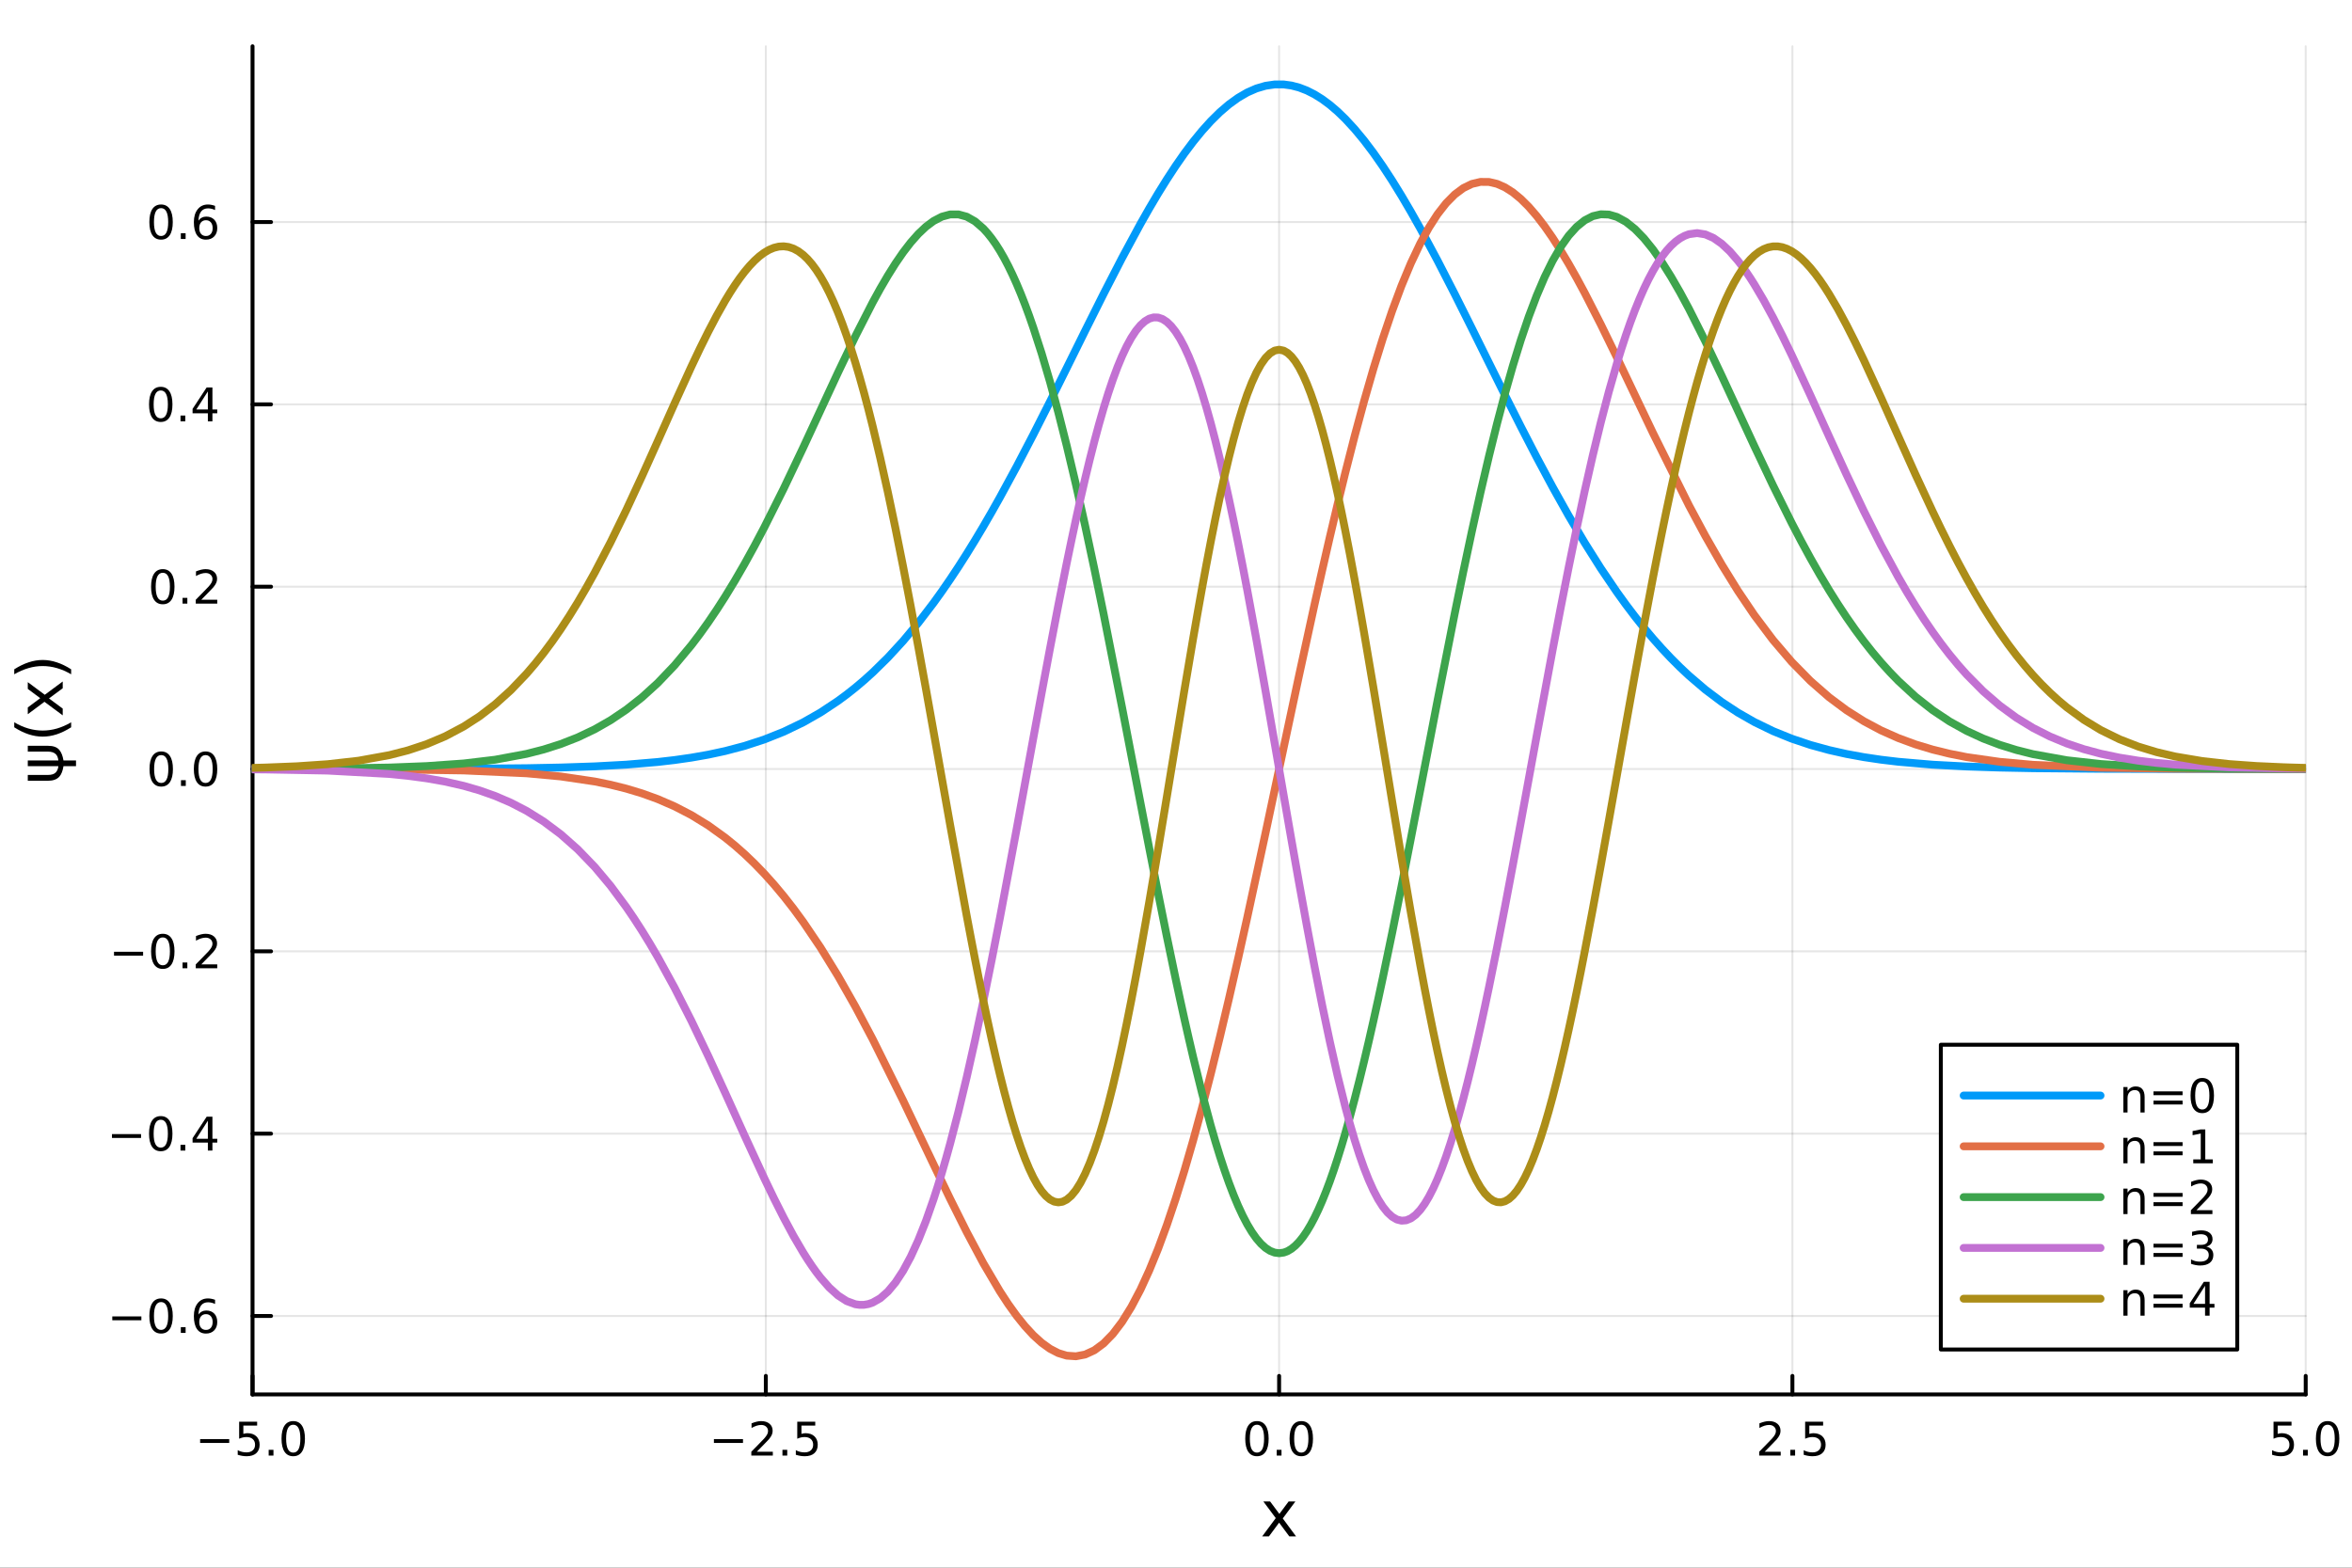 <?xml version="1.0" encoding="utf-8"?>
<svg xmlns="http://www.w3.org/2000/svg" xmlns:xlink="http://www.w3.org/1999/xlink" width="600" height="400" viewBox="0 0 2400 1600">
<rect x="0" y="0" width="2400" height="1600" fill="#333333" stroke="none"/>
<defs>
  <clipPath id="clip860">
    <rect x="0" y="0" width="2400" height="1600"/>
  </clipPath>
</defs>
<path clip-path="url(#clip860)" d="M0 1600 L2400 1600 L2400 0 L0 0  Z" fill="#ffffff" fill-rule="evenodd" fill-opacity="1"/>
<defs>
  <clipPath id="clip861">
    <rect x="480" y="0" width="1681" height="1600"/>
  </clipPath>
</defs>
<path clip-path="url(#clip860)" d="M257.69 1423.18 L2352.76 1423.18 L2352.76 47.244 L257.69 47.244  Z" fill="#ffffff" fill-rule="evenodd" fill-opacity="1"/>
<defs>
  <clipPath id="clip862">
    <rect x="257" y="47" width="2096" height="1377"/>
  </clipPath>
</defs>
<polyline clip-path="url(#clip862)" style="stroke:#000000; stroke-linecap:round; stroke-linejoin:round; stroke-width:2; stroke-opacity:0.1; fill:none" points="257.69,1423.18 257.69,47.244 "/>
<polyline clip-path="url(#clip862)" style="stroke:#000000; stroke-linecap:round; stroke-linejoin:round; stroke-width:2; stroke-opacity:0.1; fill:none" points="781.457,1423.18 781.457,47.244 "/>
<polyline clip-path="url(#clip862)" style="stroke:#000000; stroke-linecap:round; stroke-linejoin:round; stroke-width:2; stroke-opacity:0.1; fill:none" points="1305.22,1423.18 1305.22,47.244 "/>
<polyline clip-path="url(#clip862)" style="stroke:#000000; stroke-linecap:round; stroke-linejoin:round; stroke-width:2; stroke-opacity:0.1; fill:none" points="1828.99,1423.18 1828.99,47.244 "/>
<polyline clip-path="url(#clip862)" style="stroke:#000000; stroke-linecap:round; stroke-linejoin:round; stroke-width:2; stroke-opacity:0.1; fill:none" points="2352.76,1423.18 2352.76,47.244 "/>
<polyline clip-path="url(#clip860)" style="stroke:#000000; stroke-linecap:round; stroke-linejoin:round; stroke-width:4; stroke-opacity:1; fill:none" points="257.69,1423.18 2352.76,1423.18 "/>
<polyline clip-path="url(#clip860)" style="stroke:#000000; stroke-linecap:round; stroke-linejoin:round; stroke-width:4; stroke-opacity:1; fill:none" points="257.69,1423.18 257.69,1404.28 "/>
<polyline clip-path="url(#clip860)" style="stroke:#000000; stroke-linecap:round; stroke-linejoin:round; stroke-width:4; stroke-opacity:1; fill:none" points="781.457,1423.18 781.457,1404.28 "/>
<polyline clip-path="url(#clip860)" style="stroke:#000000; stroke-linecap:round; stroke-linejoin:round; stroke-width:4; stroke-opacity:1; fill:none" points="1305.22,1423.18 1305.22,1404.28 "/>
<polyline clip-path="url(#clip860)" style="stroke:#000000; stroke-linecap:round; stroke-linejoin:round; stroke-width:4; stroke-opacity:1; fill:none" points="1828.99,1423.18 1828.99,1404.28 "/>
<polyline clip-path="url(#clip860)" style="stroke:#000000; stroke-linecap:round; stroke-linejoin:round; stroke-width:4; stroke-opacity:1; fill:none" points="2352.76,1423.18 2352.76,1404.28 "/>
<path clip-path="url(#clip860)" d="M204.218 1468.75 L233.894 1468.75 L233.894 1472.69 L204.218 1472.69 L204.218 1468.75 Z" fill="#000000" fill-rule="nonzero" fill-opacity="1" /><path clip-path="url(#clip860)" d="M244.033 1451.02 L262.389 1451.02 L262.389 1454.96 L248.315 1454.96 L248.315 1463.43 Q249.334 1463.08 250.352 1462.92 Q251.371 1462.73 252.389 1462.73 Q258.176 1462.73 261.556 1465.9 Q264.935 1469.08 264.935 1474.49 Q264.935 1480.07 261.463 1483.17 Q257.991 1486.25 251.672 1486.25 Q249.496 1486.25 247.227 1485.88 Q244.982 1485.51 242.574 1484.77 L242.574 1480.07 Q244.658 1481.2 246.88 1481.76 Q249.102 1482.32 251.579 1482.32 Q255.584 1482.32 257.922 1480.21 Q260.26 1478.1 260.26 1474.49 Q260.26 1470.88 257.922 1468.77 Q255.584 1466.67 251.579 1466.67 Q249.704 1466.67 247.829 1467.08 Q245.977 1467.5 244.033 1468.38 L244.033 1451.02 Z" fill="#000000" fill-rule="nonzero" fill-opacity="1" /><path clip-path="url(#clip860)" d="M274.148 1479.7 L279.033 1479.7 L279.033 1485.58 L274.148 1485.58 L274.148 1479.7 Z" fill="#000000" fill-rule="nonzero" fill-opacity="1" /><path clip-path="url(#clip860)" d="M299.218 1454.1 Q295.607 1454.1 293.778 1457.66 Q291.972 1461.2 291.972 1468.33 Q291.972 1475.44 293.778 1479.01 Q295.607 1482.55 299.218 1482.55 Q302.852 1482.55 304.657 1479.01 Q306.486 1475.44 306.486 1468.33 Q306.486 1461.2 304.657 1457.66 Q302.852 1454.1 299.218 1454.1 M299.218 1450.39 Q305.028 1450.39 308.083 1455 Q311.162 1459.58 311.162 1468.33 Q311.162 1477.06 308.083 1481.67 Q305.028 1486.25 299.218 1486.25 Q293.408 1486.25 290.329 1481.67 Q287.273 1477.06 287.273 1468.33 Q287.273 1459.58 290.329 1455 Q293.408 1450.39 299.218 1450.39 Z" fill="#000000" fill-rule="nonzero" fill-opacity="1" /><path clip-path="url(#clip860)" d="M728.482 1468.75 L758.158 1468.75 L758.158 1472.69 L728.482 1472.69 L728.482 1468.75 Z" fill="#000000" fill-rule="nonzero" fill-opacity="1" /><path clip-path="url(#clip860)" d="M772.278 1481.64 L788.598 1481.64 L788.598 1485.58 L766.653 1485.58 L766.653 1481.64 Q769.315 1478.89 773.899 1474.26 Q778.505 1469.61 779.686 1468.27 Q781.931 1465.74 782.811 1464.01 Q783.714 1462.25 783.714 1460.56 Q783.714 1457.8 781.769 1456.07 Q779.848 1454.33 776.746 1454.33 Q774.547 1454.33 772.093 1455.09 Q769.663 1455.86 766.885 1457.41 L766.885 1452.69 Q769.709 1451.55 772.163 1450.97 Q774.616 1450.39 776.653 1450.39 Q782.024 1450.39 785.218 1453.08 Q788.413 1455.77 788.413 1460.26 Q788.413 1462.39 787.602 1464.31 Q786.815 1466.2 784.709 1468.8 Q784.13 1469.47 781.028 1472.69 Q777.927 1475.88 772.278 1481.64 Z" fill="#000000" fill-rule="nonzero" fill-opacity="1" /><path clip-path="url(#clip860)" d="M798.413 1479.7 L803.297 1479.7 L803.297 1485.58 L798.413 1485.58 L798.413 1479.7 Z" fill="#000000" fill-rule="nonzero" fill-opacity="1" /><path clip-path="url(#clip860)" d="M813.528 1451.02 L831.885 1451.02 L831.885 1454.96 L817.811 1454.96 L817.811 1463.43 Q818.829 1463.08 819.848 1462.92 Q820.866 1462.73 821.885 1462.73 Q827.672 1462.73 831.051 1465.9 Q834.431 1469.08 834.431 1474.49 Q834.431 1480.07 830.959 1483.17 Q827.486 1486.25 821.167 1486.25 Q818.991 1486.25 816.723 1485.88 Q814.477 1485.51 812.07 1484.77 L812.07 1480.07 Q814.153 1481.2 816.375 1481.76 Q818.598 1482.32 821.074 1482.32 Q825.079 1482.32 827.417 1480.21 Q829.755 1478.1 829.755 1474.49 Q829.755 1470.88 827.417 1468.77 Q825.079 1466.67 821.074 1466.67 Q819.199 1466.67 817.324 1467.08 Q815.473 1467.5 813.528 1468.38 L813.528 1451.02 Z" fill="#000000" fill-rule="nonzero" fill-opacity="1" /><path clip-path="url(#clip860)" d="M1282.61 1454.1 Q1279 1454.1 1277.17 1457.66 Q1275.36 1461.2 1275.36 1468.33 Q1275.36 1475.44 1277.17 1479.01 Q1279 1482.55 1282.61 1482.55 Q1286.24 1482.55 1288.05 1479.01 Q1289.88 1475.44 1289.88 1468.33 Q1289.88 1461.2 1288.05 1457.66 Q1286.24 1454.1 1282.61 1454.1 M1282.61 1450.39 Q1288.42 1450.39 1291.47 1455 Q1294.55 1459.58 1294.55 1468.33 Q1294.55 1477.06 1291.47 1481.67 Q1288.42 1486.25 1282.61 1486.25 Q1276.8 1486.25 1273.72 1481.67 Q1270.66 1477.06 1270.66 1468.33 Q1270.66 1459.58 1273.72 1455 Q1276.8 1450.39 1282.61 1450.39 Z" fill="#000000" fill-rule="nonzero" fill-opacity="1" /><path clip-path="url(#clip860)" d="M1302.77 1479.7 L1307.65 1479.7 L1307.65 1485.58 L1302.77 1485.58 L1302.77 1479.7 Z" fill="#000000" fill-rule="nonzero" fill-opacity="1" /><path clip-path="url(#clip860)" d="M1327.84 1454.1 Q1324.23 1454.1 1322.4 1457.66 Q1320.59 1461.2 1320.59 1468.33 Q1320.59 1475.44 1322.4 1479.01 Q1324.23 1482.55 1327.84 1482.55 Q1331.47 1482.55 1333.28 1479.01 Q1335.11 1475.44 1335.11 1468.33 Q1335.11 1461.2 1333.28 1457.66 Q1331.47 1454.1 1327.84 1454.1 M1327.84 1450.39 Q1333.65 1450.39 1336.7 1455 Q1339.78 1459.58 1339.78 1468.33 Q1339.78 1477.06 1336.7 1481.67 Q1333.65 1486.25 1327.84 1486.25 Q1322.03 1486.25 1318.95 1481.67 Q1315.89 1477.06 1315.89 1468.33 Q1315.89 1459.58 1318.95 1455 Q1322.03 1450.39 1327.84 1450.39 Z" fill="#000000" fill-rule="nonzero" fill-opacity="1" /><path clip-path="url(#clip860)" d="M1800.73 1481.64 L1817.05 1481.64 L1817.05 1485.58 L1795.1 1485.58 L1795.1 1481.64 Q1797.76 1478.89 1802.35 1474.26 Q1806.95 1469.61 1808.13 1468.27 Q1810.38 1465.74 1811.26 1464.01 Q1812.16 1462.25 1812.16 1460.56 Q1812.16 1457.8 1810.22 1456.07 Q1808.3 1454.33 1805.19 1454.33 Q1802.99 1454.33 1800.54 1455.09 Q1798.11 1455.86 1795.33 1457.41 L1795.33 1452.69 Q1798.16 1451.55 1800.61 1450.97 Q1803.06 1450.39 1805.1 1450.39 Q1810.47 1450.39 1813.67 1453.08 Q1816.86 1455.77 1816.86 1460.26 Q1816.86 1462.39 1816.05 1464.31 Q1815.26 1466.2 1813.16 1468.8 Q1812.58 1469.47 1809.48 1472.69 Q1806.37 1475.88 1800.73 1481.64 Z" fill="#000000" fill-rule="nonzero" fill-opacity="1" /><path clip-path="url(#clip860)" d="M1826.86 1479.7 L1831.74 1479.7 L1831.74 1485.58 L1826.86 1485.58 L1826.86 1479.7 Z" fill="#000000" fill-rule="nonzero" fill-opacity="1" /><path clip-path="url(#clip860)" d="M1841.98 1451.02 L1860.33 1451.02 L1860.33 1454.96 L1846.26 1454.96 L1846.26 1463.43 Q1847.28 1463.08 1848.29 1462.92 Q1849.31 1462.73 1850.33 1462.73 Q1856.12 1462.73 1859.5 1465.9 Q1862.88 1469.08 1862.88 1474.49 Q1862.88 1480.07 1859.41 1483.17 Q1855.93 1486.25 1849.61 1486.25 Q1847.44 1486.25 1845.17 1485.88 Q1842.92 1485.51 1840.52 1484.77 L1840.52 1480.07 Q1842.6 1481.2 1844.82 1481.76 Q1847.04 1482.32 1849.52 1482.32 Q1853.53 1482.32 1855.86 1480.21 Q1858.2 1478.1 1858.2 1474.49 Q1858.2 1470.88 1855.86 1468.77 Q1853.53 1466.67 1849.52 1466.67 Q1847.65 1466.67 1845.77 1467.08 Q1843.92 1467.5 1841.98 1468.38 L1841.98 1451.02 Z" fill="#000000" fill-rule="nonzero" fill-opacity="1" /><path clip-path="url(#clip860)" d="M2319.92 1451.02 L2338.28 1451.02 L2338.28 1454.96 L2324.2 1454.96 L2324.2 1463.43 Q2325.22 1463.08 2326.24 1462.92 Q2327.26 1462.73 2328.28 1462.73 Q2334.06 1462.73 2337.44 1465.9 Q2340.82 1469.08 2340.82 1474.49 Q2340.82 1480.07 2337.35 1483.17 Q2333.88 1486.25 2327.56 1486.25 Q2325.38 1486.25 2323.11 1485.88 Q2320.87 1485.51 2318.46 1484.77 L2318.46 1480.07 Q2320.55 1481.2 2322.77 1481.76 Q2324.99 1482.32 2327.47 1482.32 Q2331.47 1482.32 2333.81 1480.21 Q2336.15 1478.1 2336.15 1474.49 Q2336.15 1470.88 2333.81 1468.77 Q2331.47 1466.67 2327.47 1466.67 Q2325.59 1466.67 2323.72 1467.08 Q2321.86 1467.5 2319.92 1468.38 L2319.92 1451.02 Z" fill="#000000" fill-rule="nonzero" fill-opacity="1" /><path clip-path="url(#clip860)" d="M2350.04 1479.7 L2354.92 1479.7 L2354.92 1485.58 L2350.04 1485.58 L2350.04 1479.7 Z" fill="#000000" fill-rule="nonzero" fill-opacity="1" /><path clip-path="url(#clip860)" d="M2375.11 1454.1 Q2371.49 1454.1 2369.67 1457.66 Q2367.86 1461.2 2367.86 1468.33 Q2367.86 1475.44 2369.67 1479.01 Q2371.49 1482.55 2375.11 1482.55 Q2378.74 1482.55 2380.55 1479.01 Q2382.37 1475.44 2382.37 1468.33 Q2382.37 1461.2 2380.55 1457.66 Q2378.74 1454.1 2375.11 1454.1 M2375.11 1450.39 Q2380.92 1450.39 2383.97 1455 Q2387.05 1459.58 2387.05 1468.33 Q2387.05 1477.06 2383.97 1481.67 Q2380.92 1486.25 2375.11 1486.25 Q2369.3 1486.25 2366.22 1481.67 Q2363.16 1477.06 2363.16 1468.33 Q2363.16 1459.58 2366.22 1455 Q2369.3 1450.39 2375.11 1450.39 Z" fill="#000000" fill-rule="nonzero" fill-opacity="1" /><path clip-path="url(#clip860)" d="M1321.84 1532.4 L1308.95 1549.74 L1322.51 1568.04 L1315.6 1568.04 L1305.22 1554.04 L1294.85 1568.04 L1287.94 1568.04 L1301.79 1549.39 L1289.12 1532.4 L1296.02 1532.4 L1305.48 1545.1 L1314.93 1532.4 L1321.84 1532.4 Z" fill="#000000" fill-rule="nonzero" fill-opacity="1" /><polyline clip-path="url(#clip862)" style="stroke:#000000; stroke-linecap:round; stroke-linejoin:round; stroke-width:2; stroke-opacity:0.1; fill:none" points="257.69,1343.1 2352.76,1343.1 "/>
<polyline clip-path="url(#clip862)" style="stroke:#000000; stroke-linecap:round; stroke-linejoin:round; stroke-width:2; stroke-opacity:0.1; fill:none" points="257.69,1157.02 2352.76,1157.02 "/>
<polyline clip-path="url(#clip862)" style="stroke:#000000; stroke-linecap:round; stroke-linejoin:round; stroke-width:2; stroke-opacity:0.1; fill:none" points="257.69,970.94 2352.76,970.94 "/>
<polyline clip-path="url(#clip862)" style="stroke:#000000; stroke-linecap:round; stroke-linejoin:round; stroke-width:2; stroke-opacity:0.1; fill:none" points="257.69,784.862 2352.76,784.862 "/>
<polyline clip-path="url(#clip862)" style="stroke:#000000; stroke-linecap:round; stroke-linejoin:round; stroke-width:2; stroke-opacity:0.1; fill:none" points="257.69,598.783 2352.76,598.783 "/>
<polyline clip-path="url(#clip862)" style="stroke:#000000; stroke-linecap:round; stroke-linejoin:round; stroke-width:2; stroke-opacity:0.1; fill:none" points="257.69,412.705 2352.76,412.705 "/>
<polyline clip-path="url(#clip862)" style="stroke:#000000; stroke-linecap:round; stroke-linejoin:round; stroke-width:2; stroke-opacity:0.1; fill:none" points="257.69,226.627 2352.76,226.627 "/>
<polyline clip-path="url(#clip860)" style="stroke:#000000; stroke-linecap:round; stroke-linejoin:round; stroke-width:4; stroke-opacity:1; fill:none" points="257.69,1423.18 257.69,47.244 "/>
<polyline clip-path="url(#clip860)" style="stroke:#000000; stroke-linecap:round; stroke-linejoin:round; stroke-width:4; stroke-opacity:1; fill:none" points="257.69,1343.1 276.588,1343.1 "/>
<polyline clip-path="url(#clip860)" style="stroke:#000000; stroke-linecap:round; stroke-linejoin:round; stroke-width:4; stroke-opacity:1; fill:none" points="257.69,1157.02 276.588,1157.02 "/>
<polyline clip-path="url(#clip860)" style="stroke:#000000; stroke-linecap:round; stroke-linejoin:round; stroke-width:4; stroke-opacity:1; fill:none" points="257.69,970.94 276.588,970.94 "/>
<polyline clip-path="url(#clip860)" style="stroke:#000000; stroke-linecap:round; stroke-linejoin:round; stroke-width:4; stroke-opacity:1; fill:none" points="257.69,784.862 276.588,784.862 "/>
<polyline clip-path="url(#clip860)" style="stroke:#000000; stroke-linecap:round; stroke-linejoin:round; stroke-width:4; stroke-opacity:1; fill:none" points="257.69,598.783 276.588,598.783 "/>
<polyline clip-path="url(#clip860)" style="stroke:#000000; stroke-linecap:round; stroke-linejoin:round; stroke-width:4; stroke-opacity:1; fill:none" points="257.69,412.705 276.588,412.705 "/>
<polyline clip-path="url(#clip860)" style="stroke:#000000; stroke-linecap:round; stroke-linejoin:round; stroke-width:4; stroke-opacity:1; fill:none" points="257.69,226.627 276.588,226.627 "/>
<path clip-path="url(#clip860)" d="M114.584 1343.55 L144.26 1343.55 L144.26 1347.48 L114.584 1347.48 L114.584 1343.55 Z" fill="#000000" fill-rule="nonzero" fill-opacity="1" /><path clip-path="url(#clip860)" d="M164.352 1328.9 Q160.741 1328.9 158.913 1332.46 Q157.107 1336 157.107 1343.13 Q157.107 1350.24 158.913 1353.8 Q160.741 1357.34 164.352 1357.34 Q167.987 1357.34 169.792 1353.8 Q171.621 1350.24 171.621 1343.13 Q171.621 1336 169.792 1332.46 Q167.987 1328.9 164.352 1328.9 M164.352 1325.19 Q170.163 1325.19 173.218 1329.8 Q176.297 1334.38 176.297 1343.13 Q176.297 1351.86 173.218 1356.46 Q170.163 1361.05 164.352 1361.05 Q158.542 1361.05 155.464 1356.46 Q152.408 1351.86 152.408 1343.13 Q152.408 1334.38 155.464 1329.8 Q158.542 1325.19 164.352 1325.19 Z" fill="#000000" fill-rule="nonzero" fill-opacity="1" /><path clip-path="url(#clip860)" d="M184.514 1354.5 L189.399 1354.5 L189.399 1360.38 L184.514 1360.38 L184.514 1354.5 Z" fill="#000000" fill-rule="nonzero" fill-opacity="1" /><path clip-path="url(#clip860)" d="M210.162 1341.23 Q207.014 1341.23 205.162 1343.39 Q203.334 1345.54 203.334 1349.29 Q203.334 1353.02 205.162 1355.19 Q207.014 1357.34 210.162 1357.34 Q213.311 1357.34 215.139 1355.19 Q216.991 1353.02 216.991 1349.29 Q216.991 1345.54 215.139 1343.39 Q213.311 1341.23 210.162 1341.23 M219.445 1326.58 L219.445 1330.84 Q217.686 1330.01 215.88 1329.57 Q214.098 1329.13 212.338 1329.13 Q207.709 1329.13 205.255 1332.25 Q202.824 1335.38 202.477 1341.7 Q203.843 1339.68 205.903 1338.62 Q207.963 1337.53 210.44 1337.53 Q215.649 1337.53 218.658 1340.7 Q221.69 1343.85 221.69 1349.29 Q221.69 1354.61 218.542 1357.83 Q215.394 1361.05 210.162 1361.05 Q204.167 1361.05 200.996 1356.46 Q197.825 1351.86 197.825 1343.13 Q197.825 1334.94 201.713 1330.08 Q205.602 1325.19 212.153 1325.19 Q213.912 1325.19 215.695 1325.54 Q217.5 1325.89 219.445 1326.58 Z" fill="#000000" fill-rule="nonzero" fill-opacity="1" /><path clip-path="url(#clip860)" d="M114.26 1157.47 L143.936 1157.47 L143.936 1161.4 L114.26 1161.4 L114.26 1157.47 Z" fill="#000000" fill-rule="nonzero" fill-opacity="1" /><path clip-path="url(#clip860)" d="M164.028 1142.82 Q160.417 1142.82 158.589 1146.38 Q156.783 1149.92 156.783 1157.05 Q156.783 1164.16 158.589 1167.72 Q160.417 1171.27 164.028 1171.27 Q167.663 1171.27 169.468 1167.72 Q171.297 1164.16 171.297 1157.05 Q171.297 1149.92 169.468 1146.38 Q167.663 1142.82 164.028 1142.82 M164.028 1139.11 Q169.839 1139.11 172.894 1143.72 Q175.973 1148.3 175.973 1157.05 Q175.973 1165.78 172.894 1170.39 Q169.839 1174.97 164.028 1174.97 Q158.218 1174.97 155.14 1170.39 Q152.084 1165.78 152.084 1157.05 Q152.084 1148.3 155.14 1143.72 Q158.218 1139.11 164.028 1139.11 Z" fill="#000000" fill-rule="nonzero" fill-opacity="1" /><path clip-path="url(#clip860)" d="M184.19 1168.42 L189.075 1168.42 L189.075 1174.3 L184.19 1174.3 L184.19 1168.42 Z" fill="#000000" fill-rule="nonzero" fill-opacity="1" /><path clip-path="url(#clip860)" d="M212.107 1143.81 L200.301 1162.26 L212.107 1162.26 L212.107 1143.81 M210.88 1139.74 L216.76 1139.74 L216.76 1162.26 L221.69 1162.26 L221.69 1166.15 L216.76 1166.15 L216.76 1174.3 L212.107 1174.3 L212.107 1166.15 L196.505 1166.15 L196.505 1161.64 L210.88 1139.74 Z" fill="#000000" fill-rule="nonzero" fill-opacity="1" /><path clip-path="url(#clip860)" d="M116.343 971.391 L146.019 971.391 L146.019 975.327 L116.343 975.327 L116.343 971.391 Z" fill="#000000" fill-rule="nonzero" fill-opacity="1" /><path clip-path="url(#clip860)" d="M166.112 956.739 Q162.501 956.739 160.672 960.303 Q158.866 963.845 158.866 970.975 Q158.866 978.081 160.672 981.646 Q162.501 985.188 166.112 985.188 Q169.746 985.188 171.552 981.646 Q173.38 978.081 173.38 970.975 Q173.38 963.845 171.552 960.303 Q169.746 956.739 166.112 956.739 M166.112 953.035 Q171.922 953.035 174.977 957.641 Q178.056 962.225 178.056 970.975 Q178.056 979.702 174.977 984.308 Q171.922 988.891 166.112 988.891 Q160.302 988.891 157.223 984.308 Q154.167 979.702 154.167 970.975 Q154.167 962.225 157.223 957.641 Q160.302 953.035 166.112 953.035 Z" fill="#000000" fill-rule="nonzero" fill-opacity="1" /><path clip-path="url(#clip860)" d="M186.274 982.34 L191.158 982.34 L191.158 988.22 L186.274 988.22 L186.274 982.34 Z" fill="#000000" fill-rule="nonzero" fill-opacity="1" /><path clip-path="url(#clip860)" d="M205.371 984.285 L221.69 984.285 L221.69 988.22 L199.746 988.22 L199.746 984.285 Q202.408 981.53 206.991 976.901 Q211.598 972.248 212.778 970.905 Q215.024 968.382 215.903 966.646 Q216.806 964.887 216.806 963.197 Q216.806 960.442 214.861 958.706 Q212.94 956.97 209.838 956.97 Q207.639 956.97 205.186 957.734 Q202.755 958.498 199.977 960.049 L199.977 955.327 Q202.801 954.192 205.255 953.614 Q207.709 953.035 209.746 953.035 Q215.116 953.035 218.311 955.72 Q221.505 958.405 221.505 962.896 Q221.505 965.026 220.695 966.947 Q219.908 968.845 217.801 971.438 Q217.223 972.109 214.121 975.327 Q211.019 978.521 205.371 984.285 Z" fill="#000000" fill-rule="nonzero" fill-opacity="1" /><path clip-path="url(#clip860)" d="M164.515 770.66 Q160.903 770.66 159.075 774.225 Q157.269 777.767 157.269 784.896 Q157.269 792.003 159.075 795.568 Q160.903 799.109 164.515 799.109 Q168.149 799.109 169.954 795.568 Q171.783 792.003 171.783 784.896 Q171.783 777.767 169.954 774.225 Q168.149 770.66 164.515 770.66 M164.515 766.957 Q170.325 766.957 173.38 771.563 Q176.459 776.146 176.459 784.896 Q176.459 793.623 173.38 798.23 Q170.325 802.813 164.515 802.813 Q158.704 802.813 155.626 798.23 Q152.57 793.623 152.57 784.896 Q152.57 776.146 155.626 771.563 Q158.704 766.957 164.515 766.957 Z" fill="#000000" fill-rule="nonzero" fill-opacity="1" /><path clip-path="url(#clip860)" d="M184.676 796.262 L189.561 796.262 L189.561 802.142 L184.676 802.142 L184.676 796.262 Z" fill="#000000" fill-rule="nonzero" fill-opacity="1" /><path clip-path="url(#clip860)" d="M209.746 770.66 Q206.135 770.66 204.306 774.225 Q202.5 777.767 202.5 784.896 Q202.5 792.003 204.306 795.568 Q206.135 799.109 209.746 799.109 Q213.38 799.109 215.186 795.568 Q217.014 792.003 217.014 784.896 Q217.014 777.767 215.186 774.225 Q213.38 770.66 209.746 770.66 M209.746 766.957 Q215.556 766.957 218.611 771.563 Q221.69 776.146 221.69 784.896 Q221.69 793.623 218.611 798.23 Q215.556 802.813 209.746 802.813 Q203.936 802.813 200.857 798.23 Q197.801 793.623 197.801 784.896 Q197.801 776.146 200.857 771.563 Q203.936 766.957 209.746 766.957 Z" fill="#000000" fill-rule="nonzero" fill-opacity="1" /><path clip-path="url(#clip860)" d="M166.112 584.582 Q162.501 584.582 160.672 588.147 Q158.866 591.688 158.866 598.818 Q158.866 605.924 160.672 609.489 Q162.501 613.031 166.112 613.031 Q169.746 613.031 171.552 609.489 Q173.38 605.924 173.38 598.818 Q173.38 591.688 171.552 588.147 Q169.746 584.582 166.112 584.582 M166.112 580.878 Q171.922 580.878 174.977 585.485 Q178.056 590.068 178.056 598.818 Q178.056 607.545 174.977 612.151 Q171.922 616.735 166.112 616.735 Q160.302 616.735 157.223 612.151 Q154.167 607.545 154.167 598.818 Q154.167 590.068 157.223 585.485 Q160.302 580.878 166.112 580.878 Z" fill="#000000" fill-rule="nonzero" fill-opacity="1" /><path clip-path="url(#clip860)" d="M186.274 610.184 L191.158 610.184 L191.158 616.063 L186.274 616.063 L186.274 610.184 Z" fill="#000000" fill-rule="nonzero" fill-opacity="1" /><path clip-path="url(#clip860)" d="M205.371 612.128 L221.69 612.128 L221.69 616.063 L199.746 616.063 L199.746 612.128 Q202.408 609.374 206.991 604.744 Q211.598 600.091 212.778 598.749 Q215.024 596.225 215.903 594.489 Q216.806 592.73 216.806 591.04 Q216.806 588.286 214.861 586.55 Q212.94 584.813 209.838 584.813 Q207.639 584.813 205.186 585.577 Q202.755 586.341 199.977 587.892 L199.977 583.17 Q202.801 582.036 205.255 581.457 Q207.709 580.878 209.746 580.878 Q215.116 580.878 218.311 583.563 Q221.505 586.249 221.505 590.739 Q221.505 592.869 220.695 594.79 Q219.908 596.688 217.801 599.281 Q217.223 599.952 214.121 603.17 Q211.019 606.364 205.371 612.128 Z" fill="#000000" fill-rule="nonzero" fill-opacity="1" /><path clip-path="url(#clip860)" d="M164.028 398.504 Q160.417 398.504 158.589 402.068 Q156.783 405.61 156.783 412.74 Q156.783 419.846 158.589 423.411 Q160.417 426.953 164.028 426.953 Q167.663 426.953 169.468 423.411 Q171.297 419.846 171.297 412.74 Q171.297 405.61 169.468 402.068 Q167.663 398.504 164.028 398.504 M164.028 394.8 Q169.839 394.8 172.894 399.406 Q175.973 403.99 175.973 412.74 Q175.973 421.467 172.894 426.073 Q169.839 430.656 164.028 430.656 Q158.218 430.656 155.14 426.073 Q152.084 421.467 152.084 412.74 Q152.084 403.99 155.14 399.406 Q158.218 394.8 164.028 394.8 Z" fill="#000000" fill-rule="nonzero" fill-opacity="1" /><path clip-path="url(#clip860)" d="M184.19 424.105 L189.075 424.105 L189.075 429.985 L184.19 429.985 L184.19 424.105 Z" fill="#000000" fill-rule="nonzero" fill-opacity="1" /><path clip-path="url(#clip860)" d="M212.107 399.499 L200.301 417.948 L212.107 417.948 L212.107 399.499 M210.88 395.425 L216.76 395.425 L216.76 417.948 L221.69 417.948 L221.69 421.837 L216.76 421.837 L216.76 429.985 L212.107 429.985 L212.107 421.837 L196.505 421.837 L196.505 417.323 L210.88 395.425 Z" fill="#000000" fill-rule="nonzero" fill-opacity="1" /><path clip-path="url(#clip860)" d="M164.352 212.425 Q160.741 212.425 158.913 215.99 Q157.107 219.532 157.107 226.661 Q157.107 233.768 158.913 237.333 Q160.741 240.874 164.352 240.874 Q167.987 240.874 169.792 237.333 Q171.621 233.768 171.621 226.661 Q171.621 219.532 169.792 215.99 Q167.987 212.425 164.352 212.425 M164.352 208.722 Q170.163 208.722 173.218 213.328 Q176.297 217.911 176.297 226.661 Q176.297 235.388 173.218 239.995 Q170.163 244.578 164.352 244.578 Q158.542 244.578 155.464 239.995 Q152.408 235.388 152.408 226.661 Q152.408 217.911 155.464 213.328 Q158.542 208.722 164.352 208.722 Z" fill="#000000" fill-rule="nonzero" fill-opacity="1" /><path clip-path="url(#clip860)" d="M184.514 238.027 L189.399 238.027 L189.399 243.907 L184.514 243.907 L184.514 238.027 Z" fill="#000000" fill-rule="nonzero" fill-opacity="1" /><path clip-path="url(#clip860)" d="M210.162 224.763 Q207.014 224.763 205.162 226.916 Q203.334 229.069 203.334 232.819 Q203.334 236.546 205.162 238.721 Q207.014 240.874 210.162 240.874 Q213.311 240.874 215.139 238.721 Q216.991 236.546 216.991 232.819 Q216.991 229.069 215.139 226.916 Q213.311 224.763 210.162 224.763 M219.445 210.111 L219.445 214.37 Q217.686 213.536 215.88 213.097 Q214.098 212.657 212.338 212.657 Q207.709 212.657 205.255 215.782 Q202.824 218.907 202.477 225.226 Q203.843 223.212 205.903 222.147 Q207.963 221.06 210.44 221.06 Q215.649 221.06 218.658 224.231 Q221.69 227.379 221.69 232.819 Q221.69 238.143 218.542 241.36 Q215.394 244.578 210.162 244.578 Q204.167 244.578 200.996 239.995 Q197.825 235.388 197.825 226.661 Q197.825 218.467 201.713 213.606 Q205.602 208.722 212.153 208.722 Q213.912 208.722 215.695 209.069 Q217.5 209.416 219.445 210.111 Z" fill="#000000" fill-rule="nonzero" fill-opacity="1" /><path clip-path="url(#clip860)" d="M64.8 781.92 Q63.622 789.273 60.535 792.678 Q56.747 796.848 49.013 796.848 L28.356 796.848 L28.356 790.928 L48.79 790.928 Q54.615 790.928 57.034 788.222 Q59.134 785.867 59.58 781.92 L28.356 781.92 L28.356 776.096 L59.548 776.096 Q59.103 771.926 57.002 769.794 Q54.328 767.088 48.758 767.088 L28.356 767.088 L28.356 761.168 L48.981 761.168 Q57.002 761.168 60.503 765.338 Q63.654 769.093 64.768 776.096 L77.563 776.096 L77.563 781.92 L64.8 781.92 Z" fill="#000000" fill-rule="nonzero" fill-opacity="1" /><path clip-path="url(#clip860)" d="M14.543 737.201 Q21.863 741.466 29.025 743.535 Q36.186 745.604 43.538 745.604 Q50.891 745.604 58.116 743.535 Q65.309 741.434 72.598 737.201 L72.598 742.294 Q65.118 747.068 57.893 749.455 Q50.668 751.811 43.538 751.811 Q36.441 751.811 29.247 749.455 Q22.054 747.1 14.543 742.294 L14.543 737.201 Z" fill="#000000" fill-rule="nonzero" fill-opacity="1" /><path clip-path="url(#clip860)" d="M28.356 696.206 L45.703 709.097 L64.004 695.538 L64.004 702.444 L50 712.821 L64.004 723.197 L64.004 730.103 L45.353 716.258 L28.356 728.926 L28.356 722.019 L41.056 712.566 L28.356 703.113 L28.356 696.206 Z" fill="#000000" fill-rule="nonzero" fill-opacity="1" /><path clip-path="url(#clip860)" d="M14.543 688.185 L14.543 683.093 Q22.054 678.318 29.247 675.963 Q36.441 673.576 43.538 673.576 Q50.668 673.576 57.893 675.963 Q65.118 678.318 72.598 683.093 L72.598 688.185 Q65.309 683.952 58.116 681.883 Q50.891 679.783 43.538 679.783 Q36.186 679.783 29.025 681.883 Q21.863 683.952 14.543 688.185 Z" fill="#000000" fill-rule="nonzero" fill-opacity="1" /><polyline clip-path="url(#clip862)" style="stroke:#009af9; stroke-linecap:round; stroke-linejoin:round; stroke-width:8; stroke-opacity:1; fill:none" points="257.69,784.859 271.33,784.858 397.452,784.803 473.246,784.599 537.329,784.016 572.134,783.328 606.94,782.157 639.028,780.408 671.116,777.698 688.317,775.708 705.518,773.243 722.719,770.215 739.92,766.521 759.849,761.261 779.777,754.767 799.706,746.831 819.635,737.235 837.346,727.133 855.056,715.387 863.911,708.85 872.767,701.846 881.622,694.359 890.477,686.372 906.007,671.118 921.538,654.22 937.068,635.635 952.599,615.34 961.065,603.557 969.531,591.271 977.997,578.49 986.464,565.225 994.93,551.487 1003.4,537.296 1011.86,522.67 1020.33,507.632 1037.36,476.246 1054.39,443.57 1071.43,409.921 1088.46,375.668 1107.29,337.597 1126.12,299.919 1144.96,263.297 1163.79,228.424 1172.75,212.65 1181.71,197.503 1190.67,183.058 1199.63,169.383 1208.58,156.548 1217.54,144.617 1226.5,133.651 1235.46,123.708 1244.78,114.509 1254.09,106.525 1263.41,99.802 1272.72,94.378 1282.04,90.286 1291.35,87.55 1300.67,86.186 1309.99,86.201 1317.83,87.284 1325.67,89.341 1333.51,92.362 1341.35,96.335 1349.19,101.244 1357.04,107.068 1364.88,113.783 1372.72,121.362 1382.29,131.741 1391.87,143.298 1401.44,155.966 1411.01,169.669 1420.59,184.329 1430.16,199.863 1439.73,216.183 1449.31,233.202 1466.85,265.891 1484.39,300.052 1501.93,335.129 1519.47,370.582 1535.67,403.221 1551.87,435.385 1568.07,466.745 1584.27,497.018 1600.68,526.328 1617.09,554.074 1633.5,580.102 1649.91,604.306 1659.1,617.046 1668.3,629.187 1677.49,640.728 1686.69,651.67 1695.89,662.019 1705.08,671.781 1714.28,680.968 1723.47,689.592 1740.14,703.838 1756.8,716.388 1773.47,727.359 1790.13,736.876 1809.21,746.157 1828.29,753.901 1847.37,760.3 1866.45,765.537 1884.12,769.499 1901.79,772.736 1919.45,775.358 1937.12,777.466 1971.96,780.444 2006.79,782.295 2040.61,783.386 2074.43,784.035 2143.78,784.63 2219.75,784.811 2330.11,784.857 2352.76,784.859 "/>
<polyline clip-path="url(#clip862)" style="stroke:#e26f46; stroke-linecap:round; stroke-linejoin:round; stroke-width:8; stroke-opacity:1; fill:none" points="257.69,784.88 271.33,784.887 397.452,785.221 473.246,786.339 537.329,789.245 572.134,792.45 606.94,797.611 622.984,800.893 639.028,804.89 655.072,809.724 671.116,815.526 688.317,822.981 705.518,831.894 722.719,842.453 739.92,854.848 749.884,862.94 759.849,871.744 769.813,881.289 779.777,891.604 789.742,902.713 799.706,914.636 809.671,927.387 819.635,940.974 837.346,967.185 855.056,995.977 872.767,1027.2 890.477,1060.6 921.538,1123.22 952.599,1188.37 969.531,1223.54 986.464,1257.45 1003.4,1289.25 1020.33,1318 1028.84,1331.01 1037.36,1342.88 1045.88,1353.49 1054.39,1362.72 1062.91,1370.45 1071.43,1376.58 1079.94,1380.99 1088.46,1383.59 1097.88,1384.24 1107.29,1382.44 1116.71,1378.1 1126.12,1371.13 1135.54,1361.49 1144.96,1349.11 1154.37,1333.98 1163.79,1316.1 1172.75,1296.55 1181.71,1274.58 1190.67,1250.23 1199.63,1223.58 1208.58,1194.73 1217.54,1163.79 1226.5,1130.9 1235.46,1096.2 1244.78,1058.38 1254.09,1018.98 1263.41,978.225 1272.72,936.337 1291.35,850.139 1309.99,762.4 1325.67,688.87 1341.35,616.944 1349.19,581.956 1357.04,547.807 1364.88,514.633 1372.72,482.565 1382.29,445.085 1391.87,409.637 1401.44,376.404 1411.01,345.547 1420.59,317.207 1430.16,291.498 1439.73,268.511 1449.31,248.313 1458.08,232.292 1466.85,218.66 1475.62,207.412 1484.39,198.529 1493.16,191.976 1501.93,187.702 1510.7,185.644 1519.47,185.726 1527.57,187.625 1535.67,191.196 1543.77,196.355 1551.87,203.012 1559.97,211.073 1568.07,220.438 1576.17,231.006 1584.27,242.674 1592.47,255.504 1600.68,269.245 1608.88,283.785 1617.09,299.016 1633.5,331.129 1649.91,364.763 1686.69,441.896 1723.47,515.89 1740.14,546.994 1756.8,576.135 1773.47,603.109 1790.13,627.794 1809.21,653.188 1828.29,675.544 1847.37,694.974 1866.45,711.652 1884.12,724.83 1901.79,736.03 1919.45,745.457 1937.12,753.315 1954.54,759.722 1971.96,764.98 1989.37,769.257 2006.79,772.706 2040.61,777.537 2074.43,780.571 2143.78,783.548 2219.75,784.547 2330.11,784.831 2352.76,784.843 "/>
<polyline clip-path="url(#clip862)" style="stroke:#3da44d; stroke-linecap:round; stroke-linejoin:round; stroke-width:8; stroke-opacity:1; fill:none" points="257.69,784.771 264.51,784.757 271.33,784.74 334.391,784.411 397.452,783.348 435.349,781.875 473.246,779.182 505.287,775.361 537.329,769.393 554.731,764.933 572.134,759.394 589.537,752.581 606.94,744.281 622.984,735.119 639.028,724.323 655.072,711.712 671.116,697.117 688.317,679.089 705.518,658.449 714.118,647.115 722.719,635.094 731.319,622.384 739.92,608.989 749.884,592.626 759.849,575.384 769.813,557.3 779.777,538.43 799.706,498.621 819.635,456.707 837.346,418.512 855.056,380.365 872.767,343.338 890.477,308.653 898.242,294.525 906.007,281.223 913.773,268.868 921.538,257.584 929.303,247.491 937.068,238.713 944.834,231.369 952.599,225.576 961.065,221.161 969.531,218.864 977.997,218.815 986.464,221.131 994.93,225.917 1003.4,233.264 1007.63,237.921 1011.86,243.244 1016.1,249.238 1020.33,255.909 1024.59,263.307 1028.84,271.395 1033.1,280.174 1037.36,289.644 1041.62,299.802 1045.88,310.645 1050.14,322.166 1054.39,334.361 1062.91,360.73 1071.43,389.663 1079.94,421.046 1088.46,454.738 1097.88,494.474 1107.29,536.565 1116.71,580.714 1126.12,626.588 1144.96,722.033 1163.79,819.694 1172.75,865.924 1181.71,911.472 1190.67,955.944 1199.63,998.945 1204.11,1019.77 1208.58,1040.09 1213.06,1059.85 1217.54,1079 1226.5,1115.32 1235.46,1148.7 1240.12,1164.79 1244.78,1179.96 1249.44,1194.17 1254.09,1207.38 1258.75,1219.56 1263.41,1230.68 1268.07,1240.7 1272.72,1249.61 1277.38,1257.37 1282.04,1263.97 1286.7,1269.39 1291.35,1273.61 1296.01,1276.63 1300.67,1278.43 1305.33,1279.02 1309.99,1278.38 1313.91,1276.9 1317.83,1274.55 1321.75,1271.35 1325.67,1267.3 1329.59,1262.41 1333.51,1256.68 1337.43,1250.13 1341.35,1242.77 1345.27,1234.61 1349.19,1225.67 1353.11,1215.96 1357.04,1205.51 1360.96,1194.33 1364.88,1182.44 1368.8,1169.87 1372.72,1156.64 1377.51,1139.62 1382.29,1121.7 1387.08,1102.92 1391.87,1083.34 1396.65,1063 1401.44,1041.97 1406.23,1020.3 1411.01,998.036 1420.59,951.989 1430.16,904.304 1439.73,855.46 1449.31,805.939 1466.85,715.028 1484.39,626.253 1493.16,583.485 1501.93,542.196 1510.7,502.656 1519.47,465.11 1527.57,432.396 1535.67,401.72 1543.77,373.213 1551.87,346.984 1559.97,323.118 1568.07,301.68 1576.17,282.716 1584.27,266.247 1592.47,252.112 1600.68,240.526 1608.88,231.452 1617.09,224.837 1625.29,220.613 1633.5,218.695 1641.7,218.985 1649.91,221.376 1659.1,226.404 1668.3,233.74 1677.49,243.196 1686.69,254.574 1695.89,267.673 1705.08,282.29 1714.28,298.22 1723.47,315.265 1740.14,348.366 1756.8,383.382 1773.47,419.307 1790.13,455.255 1809.21,495.474 1828.29,533.824 1837.83,552.076 1847.37,569.623 1856.91,586.415 1866.45,602.411 1875.29,616.489 1884.12,629.849 1892.95,642.483 1901.79,654.39 1910.62,665.578 1919.45,676.055 1928.29,685.838 1937.12,694.943 1954.54,711.003 1971.96,724.714 1989.37,736.294 2006.79,745.972 2023.7,753.769 2040.61,760.195 2057.52,765.443 2074.43,769.692 2109.11,775.931 2143.78,779.768 2181.76,782.205 2219.75,783.526 2274.93,784.401 2330.11,784.714 2341.44,784.746 2352.76,784.771 "/>
<polyline clip-path="url(#clip862)" style="stroke:#c271d2; stroke-linecap:round; stroke-linejoin:round; stroke-width:8; stroke-opacity:1; fill:none" points="257.69,785.215 264.51,785.269 271.33,785.33 334.391,786.485 397.452,789.923 416.4,791.837 435.349,794.382 454.297,797.726 473.246,802.072 489.266,806.702 505.287,812.377 521.308,819.271 537.329,827.575 554.731,838.424 572.134,851.427 589.537,866.838 606.94,884.886 622.984,904.029 639.028,925.686 647.05,937.476 655.072,949.907 663.094,962.974 671.116,976.666 688.317,1008.04 705.518,1041.91 722.719,1077.83 739.92,1115.19 759.849,1159.16 779.777,1202.35 789.742,1223.06 799.706,1242.83 809.671,1261.38 819.635,1278.41 824.063,1285.42 828.49,1292.04 832.918,1298.24 837.346,1304.01 846.201,1314.11 855.056,1322.14 863.911,1327.88 872.767,1331.13 877.194,1331.77 881.622,1331.71 886.049,1330.95 890.477,1329.45 898.242,1325.01 906.007,1318.17 913.773,1308.87 921.538,1297.04 929.303,1282.65 937.068,1265.67 944.834,1246.12 952.599,1224 956.832,1210.88 961.065,1197.03 965.298,1182.45 969.531,1167.16 977.997,1134.53 986.464,1099.3 994.93,1061.67 1003.4,1021.87 1011.86,980.162 1020.33,936.852 1037.36,846.213 1054.39,753.426 1062.91,707.256 1071.43,661.812 1079.94,617.539 1088.46,574.881 1093.17,552.154 1097.88,530.129 1102.58,508.878 1107.29,488.472 1112,468.981 1116.71,450.47 1121.42,433.004 1126.12,416.645 1130.83,401.452 1135.54,387.479 1140.25,374.779 1144.96,363.4 1149.66,353.386 1154.37,344.777 1159.08,337.607 1163.79,331.909 1168.27,327.876 1172.75,325.216 1177.23,323.942 1181.71,324.065 1186.19,325.588 1190.67,328.513 1195.15,332.836 1199.63,338.548 1204.11,345.636 1208.58,354.082 1213.06,363.865 1217.54,374.957 1222.02,387.328 1226.5,400.942 1230.98,415.76 1235.46,431.737 1240.12,449.528 1244.78,468.463 1249.44,488.479 1254.09,509.51 1258.75,531.485 1263.41,554.331 1268.07,577.969 1272.72,602.319 1282.04,652.822 1291.35,705.147 1300.67,758.573 1309.99,812.362 1317.83,857.376 1325.67,901.681 1333.51,944.842 1341.35,986.441 1349.19,1026.07 1357.04,1063.36 1364.88,1097.93 1372.72,1129.48 1377.51,1147.12 1382.29,1163.46 1387.08,1178.44 1391.87,1192.02 1396.65,1204.14 1401.44,1214.78 1406.23,1223.89 1411.01,1231.45 1415.8,1237.44 1420.59,1241.84 1425.37,1244.65 1430.16,1245.85 1434.95,1245.45 1439.73,1243.47 1444.52,1239.91 1449.31,1234.79 1453.69,1228.75 1458.08,1221.45 1462.46,1212.92 1466.85,1203.18 1471.23,1192.26 1475.62,1180.21 1480,1167.06 1484.39,1152.85 1488.77,1137.64 1493.16,1121.46 1497.54,1104.36 1501.93,1086.41 1506.31,1067.65 1510.7,1048.13 1515.08,1027.92 1519.47,1007.07 1527.57,967.079 1535.67,925.487 1543.77,882.678 1551.87,839.034 1568.07,750.753 1584.27,663.559 1592.47,620.675 1600.68,579.079 1608.88,539.063 1617.09,500.891 1625.29,464.8 1633.5,430.997 1641.7,399.659 1649.91,370.929 1654.51,356.014 1659.1,341.971 1663.7,328.813 1668.3,316.548 1672.9,305.185 1677.49,294.727 1682.09,285.176 1686.69,276.53 1691.29,268.786 1695.89,261.938 1700.48,255.977 1705.08,250.893 1709.68,246.671 1714.28,243.298 1718.87,240.756 1723.47,239.026 1731.8,237.896 1740.14,239.235 1748.47,242.894 1756.8,248.717 1765.14,256.536 1773.47,266.177 1777.63,271.625 1781.8,277.462 1785.97,283.666 1790.13,290.213 1799.67,306.38 1809.21,323.967 1818.75,342.714 1828.29,362.371 1847.37,403.48 1866.45,445.571 1884.12,484.152 1901.79,521.393 1919.45,556.574 1937.12,589.181 1945.83,604.2 1954.54,618.486 1963.25,632.024 1971.96,644.805 1980.67,656.831 1989.37,668.106 1998.08,678.642 2006.79,688.456 2023.7,705.531 2040.61,720.148 2057.52,732.523 2074.43,742.888 2091.77,751.676 2109.11,758.851 2126.44,764.649 2143.78,769.287 2162.77,773.269 2181.76,776.319 2200.76,778.628 2219.75,780.358 2274.93,783.203 2330.11,784.298 2341.44,784.415 2352.76,784.508 "/>
<polyline clip-path="url(#clip862)" style="stroke:#ac8d18; stroke-linecap:round; stroke-linejoin:round; stroke-width:8; stroke-opacity:1; fill:none" points="257.69,783.691 261.1,783.609 264.51,783.522 267.92,783.43 271.33,783.331 302.861,782.077 334.391,779.932 365.921,776.376 397.452,770.664 416.4,765.785 435.349,759.498 454.297,751.499 473.246,741.453 489.266,731.097 505.287,718.803 521.308,704.355 537.329,687.556 546.03,677.385 554.731,666.448 563.433,654.729 572.134,642.217 580.836,628.907 589.537,614.804 598.239,599.917 606.94,584.27 622.984,553.541 639.028,520.649 655.072,486.048 671.116,450.357 688.317,411.782 705.518,374.055 714.118,355.939 722.719,338.575 731.319,322.167 739.92,306.926 744.902,298.716 749.884,291.015 754.866,283.864 759.849,277.308 764.831,271.391 769.813,266.155 774.795,261.643 779.777,257.897 784.76,254.959 789.742,252.869 794.724,251.664 799.706,251.383 804.689,252.061 809.671,253.73 814.653,256.422 819.635,260.165 824.063,264.394 828.49,269.488 832.918,275.463 837.346,282.328 841.773,290.093 846.201,298.766 850.628,308.351 855.056,318.848 859.484,330.258 863.911,342.576 868.339,355.794 872.767,369.904 877.194,384.892 881.622,400.742 886.049,417.434 890.477,434.946 898.242,467.558 906.007,502.446 913.773,539.414 921.538,578.237 929.303,618.661 937.068,660.402 944.834,703.152 952.599,746.579 969.531,841.884 986.464,934.775 990.697,957.138 994.93,979.026 999.163,1000.38 1003.4,1021.12 1007.63,1041.2 1011.86,1060.54 1016.1,1079.1 1020.33,1096.8 1024.59,1113.69 1028.84,1129.6 1033.1,1144.48 1037.36,1158.27 1041.62,1170.92 1045.88,1182.39 1050.14,1192.64 1054.39,1201.62 1058.65,1209.3 1062.91,1215.64 1067.17,1220.62 1071.43,1224.21 1075.69,1226.39 1079.94,1227.16 1084.2,1226.49 1088.46,1224.38 1093.17,1220.37 1097.88,1214.61 1102.58,1207.11 1107.29,1197.89 1112,1186.98 1116.71,1174.42 1121.42,1160.24 1126.12,1144.51 1130.83,1127.27 1135.54,1108.6 1140.25,1088.57 1144.96,1067.25 1149.66,1044.73 1154.37,1021.1 1159.08,996.463 1163.79,970.915 1172.75,920.175 1181.71,867.31 1190.67,813.143 1199.63,758.528 1208.58,704.334 1217.54,651.433 1222.02,625.736 1226.5,600.682 1230.98,576.374 1235.46,552.912 1240.12,529.517 1244.78,507.246 1249.44,486.197 1254.09,466.466 1258.75,448.142 1263.41,431.307 1268.07,416.036 1272.72,402.401 1277.38,390.461 1282.04,380.271 1286.7,371.879 1291.35,365.321 1296.01,360.627 1300.67,357.82 1305.33,356.911 1309.99,357.906 1313.91,360.215 1317.83,363.862 1321.75,368.835 1325.67,375.118 1329.59,382.691 1333.51,391.53 1337.43,401.605 1341.35,412.885 1345.27,425.334 1349.19,438.91 1353.11,453.572 1357.04,469.271 1360.96,485.959 1364.88,503.581 1368.8,522.081 1372.72,541.401 1377.51,566.01 1382.29,591.633 1387.08,618.151 1391.87,645.438 1401.44,701.809 1411.01,759.704 1420.59,818.058 1430.16,875.811 1439.73,931.926 1449.31,985.409 1453.69,1008.77 1458.08,1031.3 1462.46,1052.91 1466.85,1073.53 1471.23,1093.09 1475.62,1111.52 1480,1128.76 1484.39,1144.75 1488.77,1159.43 1493.16,1172.76 1497.54,1184.7 1501.93,1195.22 1506.31,1204.27 1510.7,1211.84 1515.08,1217.91 1519.47,1222.46 1523.52,1225.3 1527.57,1226.85 1531.62,1227.1 1535.67,1226.05 1539.72,1223.72 1543.77,1220.11 1547.82,1215.26 1551.87,1209.17 1555.92,1201.88 1559.97,1193.41 1564.02,1183.78 1568.07,1173.05 1572.12,1161.24 1576.17,1148.39 1580.22,1134.55 1584.27,1119.75 1588.37,1103.84 1592.47,1087.06 1596.58,1069.45 1600.68,1051.07 1604.78,1031.97 1608.88,1012.21 1612.99,991.855 1617.09,970.955 1625.29,927.762 1633.5,883.107 1641.7,837.466 1649.91,791.306 1659.1,739.519 1668.3,688.265 1677.49,638.124 1686.69,589.631 1691.29,566.156 1695.89,543.271 1700.48,521.028 1705.08,499.476 1709.68,478.661 1714.28,458.622 1718.87,439.399 1723.47,421.024 1727.64,405.131 1731.8,389.979 1735.97,375.584 1740.14,361.962 1744.3,349.124 1748.47,337.081 1752.64,325.837 1756.8,315.4 1760.97,305.771 1765.14,296.95 1769.3,288.936 1773.47,281.724 1777.63,275.309 1781.8,269.683 1785.97,264.836 1790.13,260.757 1794.9,257.013 1799.67,254.237 1804.44,252.404 1809.21,251.488 1813.98,251.46 1818.75,252.289 1823.52,253.945 1828.29,256.394 1833.06,259.6 1837.83,263.528 1842.6,268.142 1847.37,273.404 1852.14,279.277 1856.91,285.723 1861.68,292.703 1866.45,300.18 1875.29,315.207 1884.12,331.567 1892.95,349.028 1901.79,367.366 1919.45,405.829 1937.12,445.401 1954.54,484.211 1971.96,521.784 1980.67,539.848 1989.37,557.324 1998.08,574.147 2006.79,590.266 2015.25,605.205 2023.7,619.417 2032.16,632.886 2040.61,645.603 2049.07,657.568 2057.52,668.786 2065.98,679.267 2074.43,689.03 2083.1,698.312 2091.77,706.885 2100.44,714.778 2109.11,722.024 2126.44,734.701 2143.78,745.194 2162.77,754.509 2181.76,761.889 2200.76,767.659 2219.75,772.116 2247.34,776.769 2274.93,779.834 2302.52,781.804 2330.11,783.041 2335.77,783.229 2341.44,783.399 2347.1,783.552 2352.76,783.691 "/>
<path clip-path="url(#clip860)" d="M1980.45 1377.32 L2282.92 1377.32 L2282.92 1066.28 L1980.45 1066.28  Z" fill="#ffffff" fill-rule="evenodd" fill-opacity="1"/>
<polyline clip-path="url(#clip860)" style="stroke:#000000; stroke-linecap:round; stroke-linejoin:round; stroke-width:4; stroke-opacity:1; fill:none" points="1980.45,1377.32 2282.92,1377.32 2282.92,1066.28 1980.45,1066.28 1980.45,1377.32 "/>
<polyline clip-path="url(#clip860)" style="stroke:#009af9; stroke-linecap:round; stroke-linejoin:round; stroke-width:8; stroke-opacity:1; fill:none" points="2003.73,1118.12 2143.4,1118.12 "/>
<path clip-path="url(#clip860)" d="M2188.39 1119.75 L2188.39 1135.4 L2184.13 1135.4 L2184.13 1119.89 Q2184.13 1116.21 2182.7 1114.38 Q2181.26 1112.55 2178.39 1112.55 Q2174.94 1112.55 2172.95 1114.75 Q2170.96 1116.95 2170.96 1120.74 L2170.96 1135.4 L2166.68 1135.4 L2166.68 1109.47 L2170.96 1109.47 L2170.96 1113.5 Q2172.49 1111.16 2174.55 1110 Q2176.63 1108.84 2179.34 1108.84 Q2183.81 1108.84 2186.1 1111.62 Q2188.39 1114.38 2188.39 1119.75 Z" fill="#000000" fill-rule="nonzero" fill-opacity="1" /><path clip-path="url(#clip860)" d="M2197.44 1113.87 L2227.12 1113.87 L2227.12 1117.76 L2197.44 1117.76 L2197.44 1113.87 M2197.44 1123.31 L2227.12 1123.31 L2227.12 1127.25 L2197.44 1127.25 L2197.44 1123.31 Z" fill="#000000" fill-rule="nonzero" fill-opacity="1" /><path clip-path="url(#clip860)" d="M2247.21 1103.91 Q2243.6 1103.91 2241.77 1107.48 Q2239.97 1111.02 2239.97 1118.15 Q2239.97 1125.26 2241.77 1128.82 Q2243.6 1132.36 2247.21 1132.36 Q2250.85 1132.36 2252.65 1128.82 Q2254.48 1125.26 2254.48 1118.15 Q2254.48 1111.02 2252.65 1107.48 Q2250.85 1103.91 2247.21 1103.91 M2247.21 1100.21 Q2253.02 1100.21 2256.08 1104.82 Q2259.16 1109.4 2259.16 1118.15 Q2259.16 1126.88 2256.08 1131.48 Q2253.02 1136.07 2247.21 1136.07 Q2241.4 1136.07 2238.32 1131.48 Q2235.27 1126.88 2235.27 1118.15 Q2235.27 1109.4 2238.32 1104.82 Q2241.4 1100.21 2247.21 1100.21 Z" fill="#000000" fill-rule="nonzero" fill-opacity="1" /><polyline clip-path="url(#clip860)" style="stroke:#e26f46; stroke-linecap:round; stroke-linejoin:round; stroke-width:8; stroke-opacity:1; fill:none" points="2003.73,1169.96 2143.4,1169.96 "/>
<path clip-path="url(#clip860)" d="M2188.39 1171.59 L2188.39 1187.24 L2184.13 1187.24 L2184.13 1171.73 Q2184.13 1168.05 2182.7 1166.22 Q2181.26 1164.39 2178.39 1164.39 Q2174.94 1164.39 2172.95 1166.59 Q2170.96 1168.79 2170.96 1172.58 L2170.96 1187.24 L2166.68 1187.24 L2166.68 1161.31 L2170.96 1161.31 L2170.96 1165.34 Q2172.49 1163 2174.55 1161.84 Q2176.63 1160.68 2179.34 1160.68 Q2183.81 1160.68 2186.1 1163.46 Q2188.39 1166.22 2188.39 1171.59 Z" fill="#000000" fill-rule="nonzero" fill-opacity="1" /><path clip-path="url(#clip860)" d="M2197.44 1165.71 L2227.12 1165.71 L2227.12 1169.6 L2197.44 1169.6 L2197.44 1165.71 M2197.44 1175.15 L2227.12 1175.15 L2227.12 1179.09 L2197.44 1179.09 L2197.44 1175.15 Z" fill="#000000" fill-rule="nonzero" fill-opacity="1" /><path clip-path="url(#clip860)" d="M2238.02 1183.3 L2245.66 1183.3 L2245.66 1156.93 L2237.35 1158.6 L2237.35 1154.34 L2245.61 1152.68 L2250.29 1152.68 L2250.29 1183.3 L2257.93 1183.3 L2257.93 1187.24 L2238.02 1187.24 L2238.02 1183.3 Z" fill="#000000" fill-rule="nonzero" fill-opacity="1" /><polyline clip-path="url(#clip860)" style="stroke:#3da44d; stroke-linecap:round; stroke-linejoin:round; stroke-width:8; stroke-opacity:1; fill:none" points="2003.73,1221.8 2143.4,1221.8 "/>
<path clip-path="url(#clip860)" d="M2188.39 1223.43 L2188.39 1239.08 L2184.13 1239.08 L2184.13 1223.57 Q2184.13 1219.89 2182.7 1218.06 Q2181.26 1216.23 2178.39 1216.23 Q2174.94 1216.23 2172.95 1218.43 Q2170.96 1220.63 2170.96 1224.42 L2170.96 1239.08 L2166.68 1239.08 L2166.68 1213.15 L2170.96 1213.15 L2170.96 1217.18 Q2172.49 1214.84 2174.55 1213.68 Q2176.63 1212.52 2179.34 1212.52 Q2183.81 1212.52 2186.1 1215.3 Q2188.39 1218.06 2188.39 1223.43 Z" fill="#000000" fill-rule="nonzero" fill-opacity="1" /><path clip-path="url(#clip860)" d="M2197.44 1217.55 L2227.12 1217.55 L2227.12 1221.44 L2197.44 1221.44 L2197.44 1217.55 M2197.44 1226.99 L2227.12 1226.99 L2227.12 1230.93 L2197.44 1230.93 L2197.44 1226.99 Z" fill="#000000" fill-rule="nonzero" fill-opacity="1" /><path clip-path="url(#clip860)" d="M2241.24 1235.14 L2257.56 1235.14 L2257.56 1239.08 L2235.61 1239.08 L2235.61 1235.14 Q2238.28 1232.39 2242.86 1227.76 Q2247.47 1223.1 2248.65 1221.76 Q2250.89 1219.24 2251.77 1217.5 Q2252.67 1215.74 2252.67 1214.05 Q2252.67 1211.3 2250.73 1209.56 Q2248.81 1207.83 2245.71 1207.83 Q2243.51 1207.83 2241.05 1208.59 Q2238.62 1209.35 2235.85 1210.9 L2235.85 1206.18 Q2238.67 1205.05 2241.12 1204.47 Q2243.58 1203.89 2245.61 1203.89 Q2250.98 1203.89 2254.18 1206.58 Q2257.37 1209.26 2257.37 1213.75 Q2257.37 1215.88 2256.56 1217.8 Q2255.78 1219.7 2253.67 1222.29 Q2253.09 1222.96 2249.99 1226.18 Q2246.89 1229.38 2241.24 1235.14 Z" fill="#000000" fill-rule="nonzero" fill-opacity="1" /><polyline clip-path="url(#clip860)" style="stroke:#c271d2; stroke-linecap:round; stroke-linejoin:round; stroke-width:8; stroke-opacity:1; fill:none" points="2003.73,1273.64 2143.4,1273.64 "/>
<path clip-path="url(#clip860)" d="M2188.39 1275.27 L2188.39 1290.92 L2184.13 1290.92 L2184.13 1275.41 Q2184.13 1271.73 2182.7 1269.9 Q2181.26 1268.07 2178.39 1268.07 Q2174.94 1268.07 2172.95 1270.27 Q2170.96 1272.47 2170.96 1276.26 L2170.96 1290.92 L2166.68 1290.92 L2166.68 1264.99 L2170.96 1264.99 L2170.96 1269.02 Q2172.49 1266.68 2174.55 1265.52 Q2176.63 1264.36 2179.34 1264.36 Q2183.81 1264.36 2186.1 1267.14 Q2188.39 1269.9 2188.39 1275.27 Z" fill="#000000" fill-rule="nonzero" fill-opacity="1" /><path clip-path="url(#clip860)" d="M2197.44 1269.39 L2227.12 1269.39 L2227.12 1273.28 L2197.44 1273.28 L2197.44 1269.39 M2197.44 1278.83 L2227.12 1278.83 L2227.12 1282.77 L2197.44 1282.77 L2197.44 1278.83 Z" fill="#000000" fill-rule="nonzero" fill-opacity="1" /><path clip-path="url(#clip860)" d="M2251.38 1272.28 Q2254.73 1273 2256.61 1275.27 Q2258.51 1277.54 2258.51 1280.87 Q2258.51 1285.98 2254.99 1288.79 Q2251.47 1291.59 2244.99 1291.59 Q2242.81 1291.59 2240.5 1291.15 Q2238.21 1290.73 2235.75 1289.87 L2235.75 1285.36 Q2237.7 1286.49 2240.01 1287.07 Q2242.33 1287.65 2244.85 1287.65 Q2249.25 1287.65 2251.54 1285.92 Q2253.85 1284.18 2253.85 1280.87 Q2253.85 1277.81 2251.7 1276.1 Q2249.57 1274.36 2245.75 1274.36 L2241.73 1274.36 L2241.73 1270.52 L2245.94 1270.52 Q2249.39 1270.52 2251.22 1269.16 Q2253.04 1267.77 2253.04 1265.17 Q2253.04 1262.51 2251.15 1261.1 Q2249.27 1259.67 2245.75 1259.67 Q2243.83 1259.67 2241.63 1260.08 Q2239.43 1260.5 2236.79 1261.38 L2236.79 1257.21 Q2239.46 1256.47 2241.77 1256.1 Q2244.11 1255.73 2246.17 1255.73 Q2251.49 1255.73 2254.6 1258.16 Q2257.7 1260.57 2257.7 1264.69 Q2257.7 1267.56 2256.05 1269.55 Q2254.41 1271.52 2251.38 1272.28 Z" fill="#000000" fill-rule="nonzero" fill-opacity="1" /><polyline clip-path="url(#clip860)" style="stroke:#ac8d18; stroke-linecap:round; stroke-linejoin:round; stroke-width:8; stroke-opacity:1; fill:none" points="2003.73,1325.48 2143.4,1325.48 "/>
<path clip-path="url(#clip860)" d="M2188.39 1327.11 L2188.39 1342.76 L2184.13 1342.76 L2184.13 1327.25 Q2184.13 1323.57 2182.7 1321.74 Q2181.26 1319.91 2178.39 1319.91 Q2174.94 1319.91 2172.95 1322.11 Q2170.96 1324.31 2170.96 1328.1 L2170.96 1342.76 L2166.68 1342.76 L2166.68 1316.83 L2170.96 1316.83 L2170.96 1320.86 Q2172.49 1318.52 2174.55 1317.36 Q2176.63 1316.2 2179.34 1316.2 Q2183.81 1316.2 2186.1 1318.98 Q2188.39 1321.74 2188.39 1327.11 Z" fill="#000000" fill-rule="nonzero" fill-opacity="1" /><path clip-path="url(#clip860)" d="M2197.44 1321.23 L2227.12 1321.23 L2227.12 1325.12 L2197.44 1325.12 L2197.44 1321.23 M2197.44 1330.67 L2227.12 1330.67 L2227.12 1334.61 L2197.44 1334.61 L2197.44 1330.67 Z" fill="#000000" fill-rule="nonzero" fill-opacity="1" /><path clip-path="url(#clip860)" d="M2250.06 1312.27 L2238.25 1330.72 L2250.06 1330.72 L2250.06 1312.27 M2248.83 1308.2 L2254.71 1308.2 L2254.71 1330.72 L2259.64 1330.72 L2259.64 1334.61 L2254.71 1334.61 L2254.71 1342.76 L2250.06 1342.76 L2250.06 1334.61 L2234.46 1334.61 L2234.46 1330.09 L2248.83 1308.2 Z" fill="#000000" fill-rule="nonzero" fill-opacity="1" /></svg>
